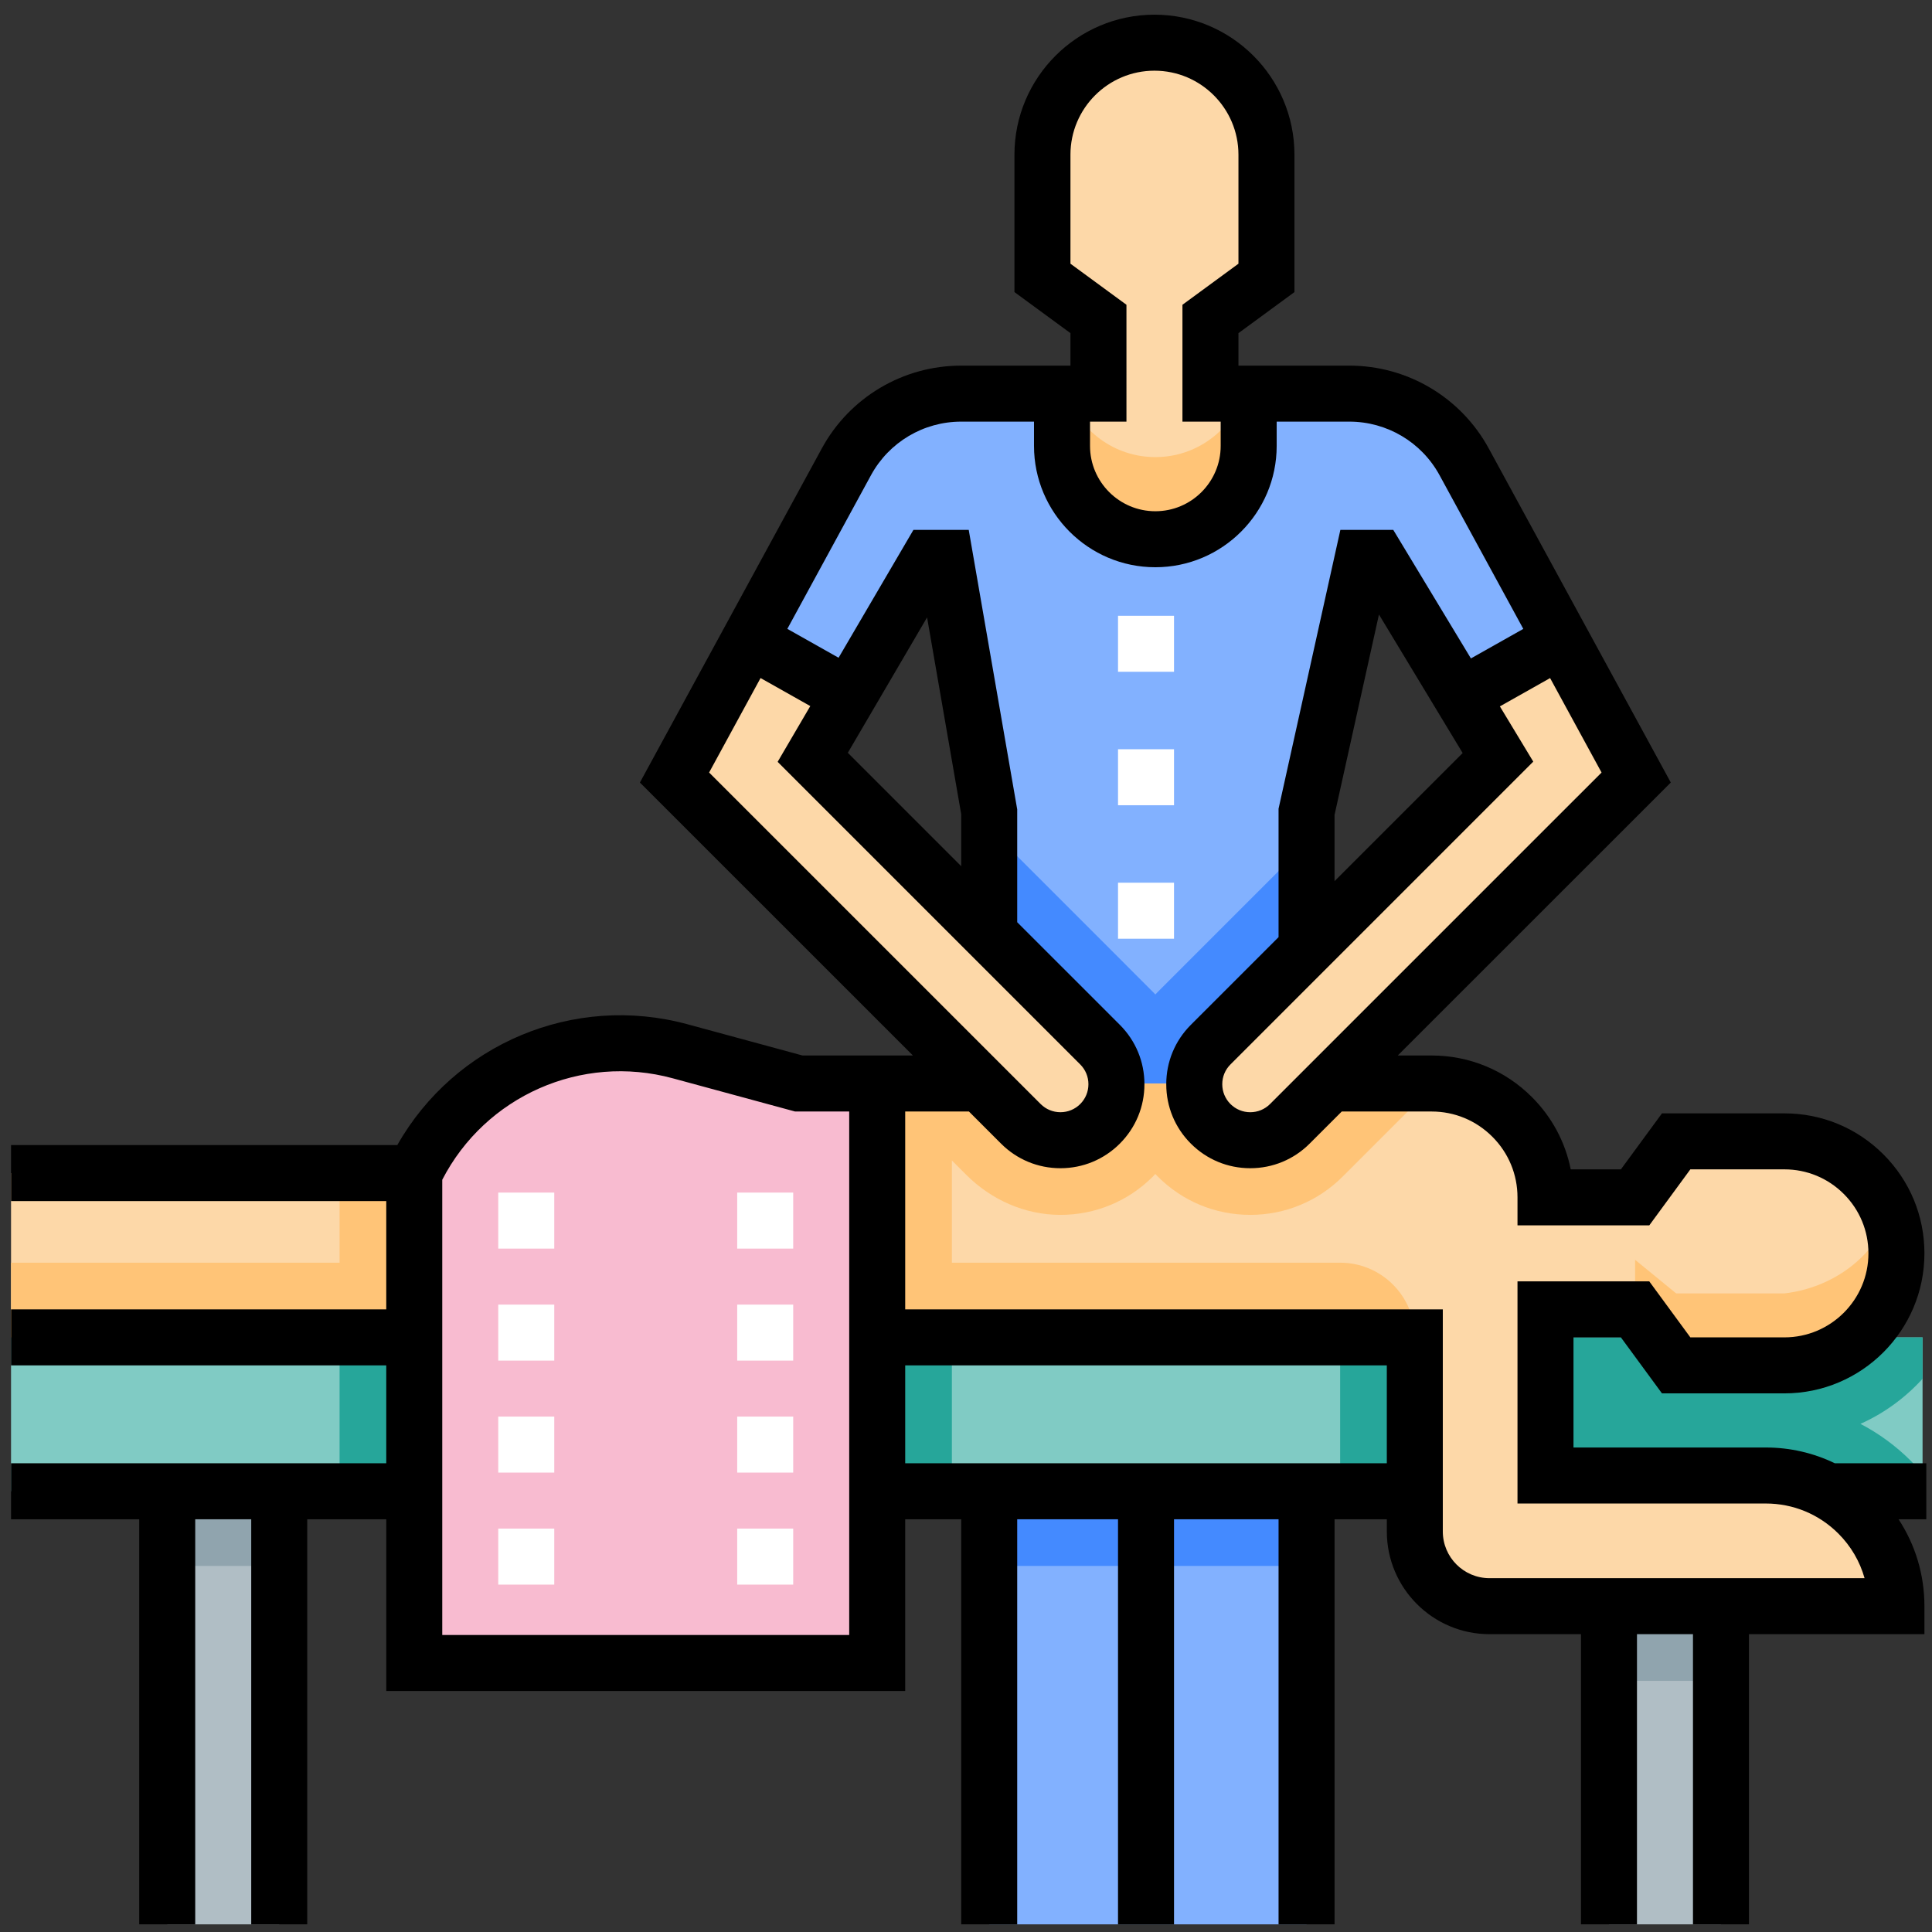 <?xml version="1.0" encoding="utf-8"?>
<!-- Generator: Adobe Illustrator 16.0.0, SVG Export Plug-In . SVG Version: 6.00 Build 0)  -->
<!DOCTYPE svg PUBLIC "-//W3C//DTD SVG 1.1//EN" "http://www.w3.org/Graphics/SVG/1.1/DTD/svg11.dtd">
<svg version="1.1" id="Layer_2" xmlns="http://www.w3.org/2000/svg" xmlns:xlink="http://www.w3.org/1999/xlink" x="0px" y="0px"
	 width="512px" height="512px" viewBox="0 0 512 512" enable-background="new 0 0 512 512" xml:space="preserve">
<rect x="0" y="0" width="512" height="512" fill="#333333" stroke="none"/>
<rect x="2.926" y="354.421" fill="#80CBC4" width="506.573" height="40.782"/>
<g>
	<path fill="#26A69A" d="M509.499,365.387v-10.966H355.153v40.782h154.346v-4.668c-0.978-1.153-1.993-2.278-3.07-3.359
		c-4-4-8.517-7.297-13.391-9.838C499.331,374.522,504.924,370.423,509.499,365.387z"/>
	<rect x="89.994" y="354.421" fill="#26A69A" width="162.262" height="40.782"/>
</g>
<path fill="#82B1FF" d="M388.005,122.375c-6.064-11.132-17.727-18.059-30.404-18.059h-26.687v13.853
	c0,13.66-11.077,24.735-24.735,24.735s-24.735-11.075-24.735-24.735v-13.853h-26.725c-12.683,0-24.35,6.933-30.415,18.071
	l-25.665,47.14l26.309,14.831l21.374-36.507h4.161l11.67,67.278v72.224h84.099v-72.224l14.918-67.278h3.88l22.133,36.634
	l26.525-14.949L388.005,122.375z"/>
<path fill="#448AFF" d="M346.252,223.442l-39.405,39.404c-0.23,0.228-0.448,0.469-0.668,0.699c-0.221-0.23-0.438-0.472-0.668-0.699
	l-43.36-43.364v67.872h84.099v-63.912H346.252z"/>
<path fill="#FDD8A8" d="M492.433,401.168c6.265,6.262,10.141,14.929,10.141,24.487H394.731c-10.933,0-19.789-8.856-19.789-19.789
	v-51.445H2.926v-43.536h106.854c12.605-26.356,42.259-39.95,70.455-32.284l31.455,8.54c0,0,168.426,0.007,168.783,0.021
	c7.903,0.275,15.028,3.601,20.25,8.825c5.463,5.46,8.847,12.998,8.847,21.328h23.747l10.884-14.839h28.69
	c8.192,0,15.61,3.321,20.986,8.698c5.37,5.369,8.695,12.791,8.695,20.983c0,16.395-13.287,29.685-29.682,29.685h-28.69
	l-10.884-14.843H409.57v44.025h58.375C477.504,391.024,486.172,394.907,492.433,401.168z"/>
<g>
	<path fill="#FFC477" d="M252.256,307.531l3.834,3.831c6.6,6.599,15.495,10.564,24.827,10.592c4.671,0.014,9.19-0.888,13.369-2.623
		c4.154-1.711,7.955-4.254,11.231-7.518c0.228-0.227,0.44-0.465,0.661-0.695c0.22,0.23,0.434,0.469,0.664,0.695
		c6.537,6.54,15.238,10.141,24.487,10.141c4.63,0,9.111-0.901,13.256-2.623c4.158-1.711,7.958-4.254,11.231-7.518l24.656-24.656
		c-0.007-0.014,0-0.003-0.007-0.017H211.69l-31.453-8.54c-28.198-7.669-57.851,5.924-70.456,32.284H89.994v23.743H2.926v19.789
		h372.016l0,0c0-10.929-8.86-19.789-19.789-19.789H252.256V307.531z"/>
	<path fill="#FFC477" d="M472.896,342.766h-28.694l-10.884-8.908v13.142l10.884,14.843h28.694c16.391,0,29.678-13.29,29.678-29.685
		c0-3.611-0.647-7.07-1.831-10.278C496.563,333.203,485.672,341.278,472.896,342.766z"/>
</g>
<path fill="#FDD8A8" d="M306.179,142.905c13.658,0,24.735-11.075,24.735-24.735v-13.853H320.78V84.529l14.843-10.884v-32.65
	c0-16.394-13.287-29.684-29.682-29.684c-16.392,0-29.682,13.29-29.682,29.684v32.65l14.842,10.884v19.787h-9.658v13.853
	C281.443,131.828,292.517,142.905,306.179,142.905z"/>
<g>
	<rect x="44.316" y="395.203" fill="#B0BEC5" width="29.682" height="114.768"/>
	<rect x="426.392" y="425.655" fill="#B0BEC5" width="29.682" height="84.315"/>
</g>
<path fill="#F8BBD0" d="M211.69,287.141l-31.455-8.544c-28.2-7.662-57.845,5.928-70.454,32.288v129.83h122.687V287.141H211.69z"/>
<g>
	<path fill="#FDD8A8" d="M178.754,206.052l91.781,91.773c5.793,5.796,15.19,5.796,20.987,0l0,0c5.796-5.797,5.796-15.19,0-20.983
		L215.382,200.7l9.566-16.341l-26.309-14.831L178.754,206.052z"/>
	<path fill="#FDD8A8" d="M413.704,169.535l-26.525,14.951l9.797,16.213l-76.141,76.14c-5.793,5.793-5.793,15.19,0,20.987l0,0
		c5.797,5.796,15.194,5.796,20.987,0l91.784-91.774L413.704,169.535z"/>
</g>
<g>
	<rect x="426.392" y="425.655" fill="#90A4AE" width="29.682" height="19.789"/>
	<rect x="44.316" y="395.203" fill="#90A4AE" width="29.682" height="19.785"/>
</g>
<path fill="#FFC477" d="M306.179,121.137c-10.891,0-20.13-7.043-23.435-16.82h-1.301v13.853c0,13.66,11.077,24.735,24.735,24.735
	s24.735-11.075,24.735-24.735v-13.853h-1.302C326.312,114.094,317.069,121.137,306.179,121.137z"/>
<rect x="262.15" y="395.203" fill="#82B1FF" width="84.099" height="114.768"/>
<rect x="262.15" y="395.203" fill="#448AFF" width="84.099" height="19.785"/>
<path d="M510.49,387.781h-24.239c-5.639-2.729-11.858-4.179-18.306-4.179h-50.954v-29.182h12.563l10.885,14.839h32.456
	c20.456,0,37.099-16.643,37.099-37.103c0-9.907-3.858-19.222-10.87-26.233c-7.008-7.008-16.322-10.87-26.229-10.87h-32.456
	l-10.885,14.839h-13.297c-1.435-7.207-4.963-13.834-10.285-19.155c-7.107-7.107-16.546-11.019-26.58-11.019h-8.97l72.354-72.341
	l-48.252-88.551c-7.373-13.526-21.521-21.93-36.927-21.93h-29.396V88.29l14.843-10.884V40.995c0-20.46-16.646-37.103-37.106-37.103
	c-20.456,0-37.1,16.643-37.1,37.103v36.409l14.843,10.884v8.607h-28.964c-15.41,0-29.563,8.408-36.929,21.944l-48.206,88.539
	l72.349,72.341H212.68l-30.496-8.281c-30.124-8.188-61.702,5.204-76.897,32.025H2.926v14.843h99.435v28.693H2.926v14.839h99.435
	v25.943H2.926v14.843h33.969v107.347h14.841V402.624h14.842v107.347h14.841V402.624h20.944v45.512H239.89v-45.512h14.84v107.347
	h14.841V402.624h26.715v107.347h14.842V402.624h27.703v107.347h14.842V402.624h13.852v3.242c0,15.005,12.206,27.207,27.207,27.207
	h24.239v76.897h14.843v-76.897h14.842v76.897h14.84v-76.897h46.499v-7.418c0-8.313-2.396-16.25-6.856-23.031h7.353V387.781z
	 M336.576,292.579c-1.401,1.401-3.267,2.172-5.249,2.172c-1.979,0-3.842-0.774-5.246-2.172c-1.397-1.404-2.169-3.267-2.169-5.246
	c0-1.982,0.771-3.848,2.173-5.245l80.246-80.25l-8.847-14.641l13.308-7.499l13.638,25.031L336.576,292.579z M387.619,199.562
	L353.67,233.51v-17.567l11.769-53.092L387.619,199.562z M283.681,40.995c0-12.276,9.985-22.262,22.261-22.262
	c12.274,0,22.26,9.986,22.26,22.262v28.89l-14.842,10.884v30.969h10.133v6.43c0,9.547-7.769,17.316-17.313,17.316
	c-9.549,0-17.314-7.769-17.314-17.316v-6.43h9.655V80.769l-14.839-10.884V40.995L283.681,40.995z M201.555,179.689l13.178,7.428
	l-8.65,14.777l80.189,80.19c1.401,1.401,2.172,3.267,2.172,5.246c0,1.979-0.771,3.845-2.172,5.249
	c-1.4,1.397-3.267,2.169-5.245,2.169c-1.979,0-3.846-0.771-5.246-2.169l-87.859-87.852L201.555,179.689z M245.685,163.621
	l9.044,52.146v13.786l-30.048-30.05L245.685,163.621z M117.202,433.294V312.65c11.443-22.191,36.858-33.481,61.091-26.887
	l32.408,8.798h14.347v138.732H117.202z M239.888,387.781v-25.943h127.632v25.943H239.888z M394.731,418.234
	c-6.822,0-12.371-5.545-12.371-12.368v-58.867H239.888v-52.44h16.887l8.511,8.512c4.206,4.207,9.796,6.52,15.741,6.52
	c5.944,0,11.534-2.316,15.74-6.52c4.203-4.206,6.52-9.796,6.52-15.74c0-5.945-2.316-11.535-6.52-15.741l-27.196-27.195v-29.903
	l-12.846-74.061h-14.66l-19.833,33.879l-13.58-7.655l22.169-40.719c4.769-8.758,13.925-14.199,23.895-14.199h19.306v6.432
	c0,17.729,14.426,32.155,32.156,32.155s32.156-14.426,32.156-32.155v-6.432h19.266c9.969,0,19.121,5.437,23.892,14.188l22.199,40.74
	l-13.883,7.824l-20.573-34.058h-14.023l-16.381,73.889v34.034l-23.241,23.236c-4.207,4.206-6.52,9.796-6.52,15.744
	c0,5.944,2.313,11.531,6.52,15.737c4.206,4.207,9.792,6.52,15.737,6.52c0,0,0,0,0.003,0c5.944,0,11.535-2.313,15.737-6.52
	l8.513-8.509h23.813c6.072,0,11.783,2.368,16.085,6.671c4.307,4.303,6.675,10.014,6.675,16.082v7.421h34.924l10.884-14.843h24.936
	c5.94,0,11.531,2.32,15.737,6.526c4.206,4.207,6.52,9.797,6.52,15.738c0,12.274-9.982,22.26-22.257,22.26H447.96l-10.884-14.839
	h-34.924v58.867h65.793c7.27,0,14.099,2.829,19.241,7.965c3.339,3.339,5.7,7.397,6.946,11.824H394.731L394.731,418.234z"/>
<g>
	<path fill="#FFFFFF" d="M146.883,419.938h-14.841v-14.843h14.841V419.938z M146.883,390.253h-14.841v-14.842h14.841V390.253z
		 M146.883,360.571h-14.841v-14.839h14.841V360.571z M146.883,330.89h-14.841v-14.842h14.841V330.89z"/>
	<path fill="#FFFFFF" d="M210.207,419.938h-14.841v-14.843h14.841V419.938z M210.207,390.253h-14.841v-14.842h14.841V390.253z
		 M210.207,360.571h-14.841v-14.839h14.841V360.571z M210.207,330.89h-14.841v-14.842h14.841V330.89z"/>
	<rect x="296.286" y="163.188" fill="#FFFFFF" width="14.839" height="14.841"/>
	<rect x="296.286" y="198.557" fill="#FFFFFF" width="14.839" height="14.842"/>
	<rect x="296.286" y="233.928" fill="#FFFFFF" width="14.839" height="14.841"/>
</g>
</svg>
